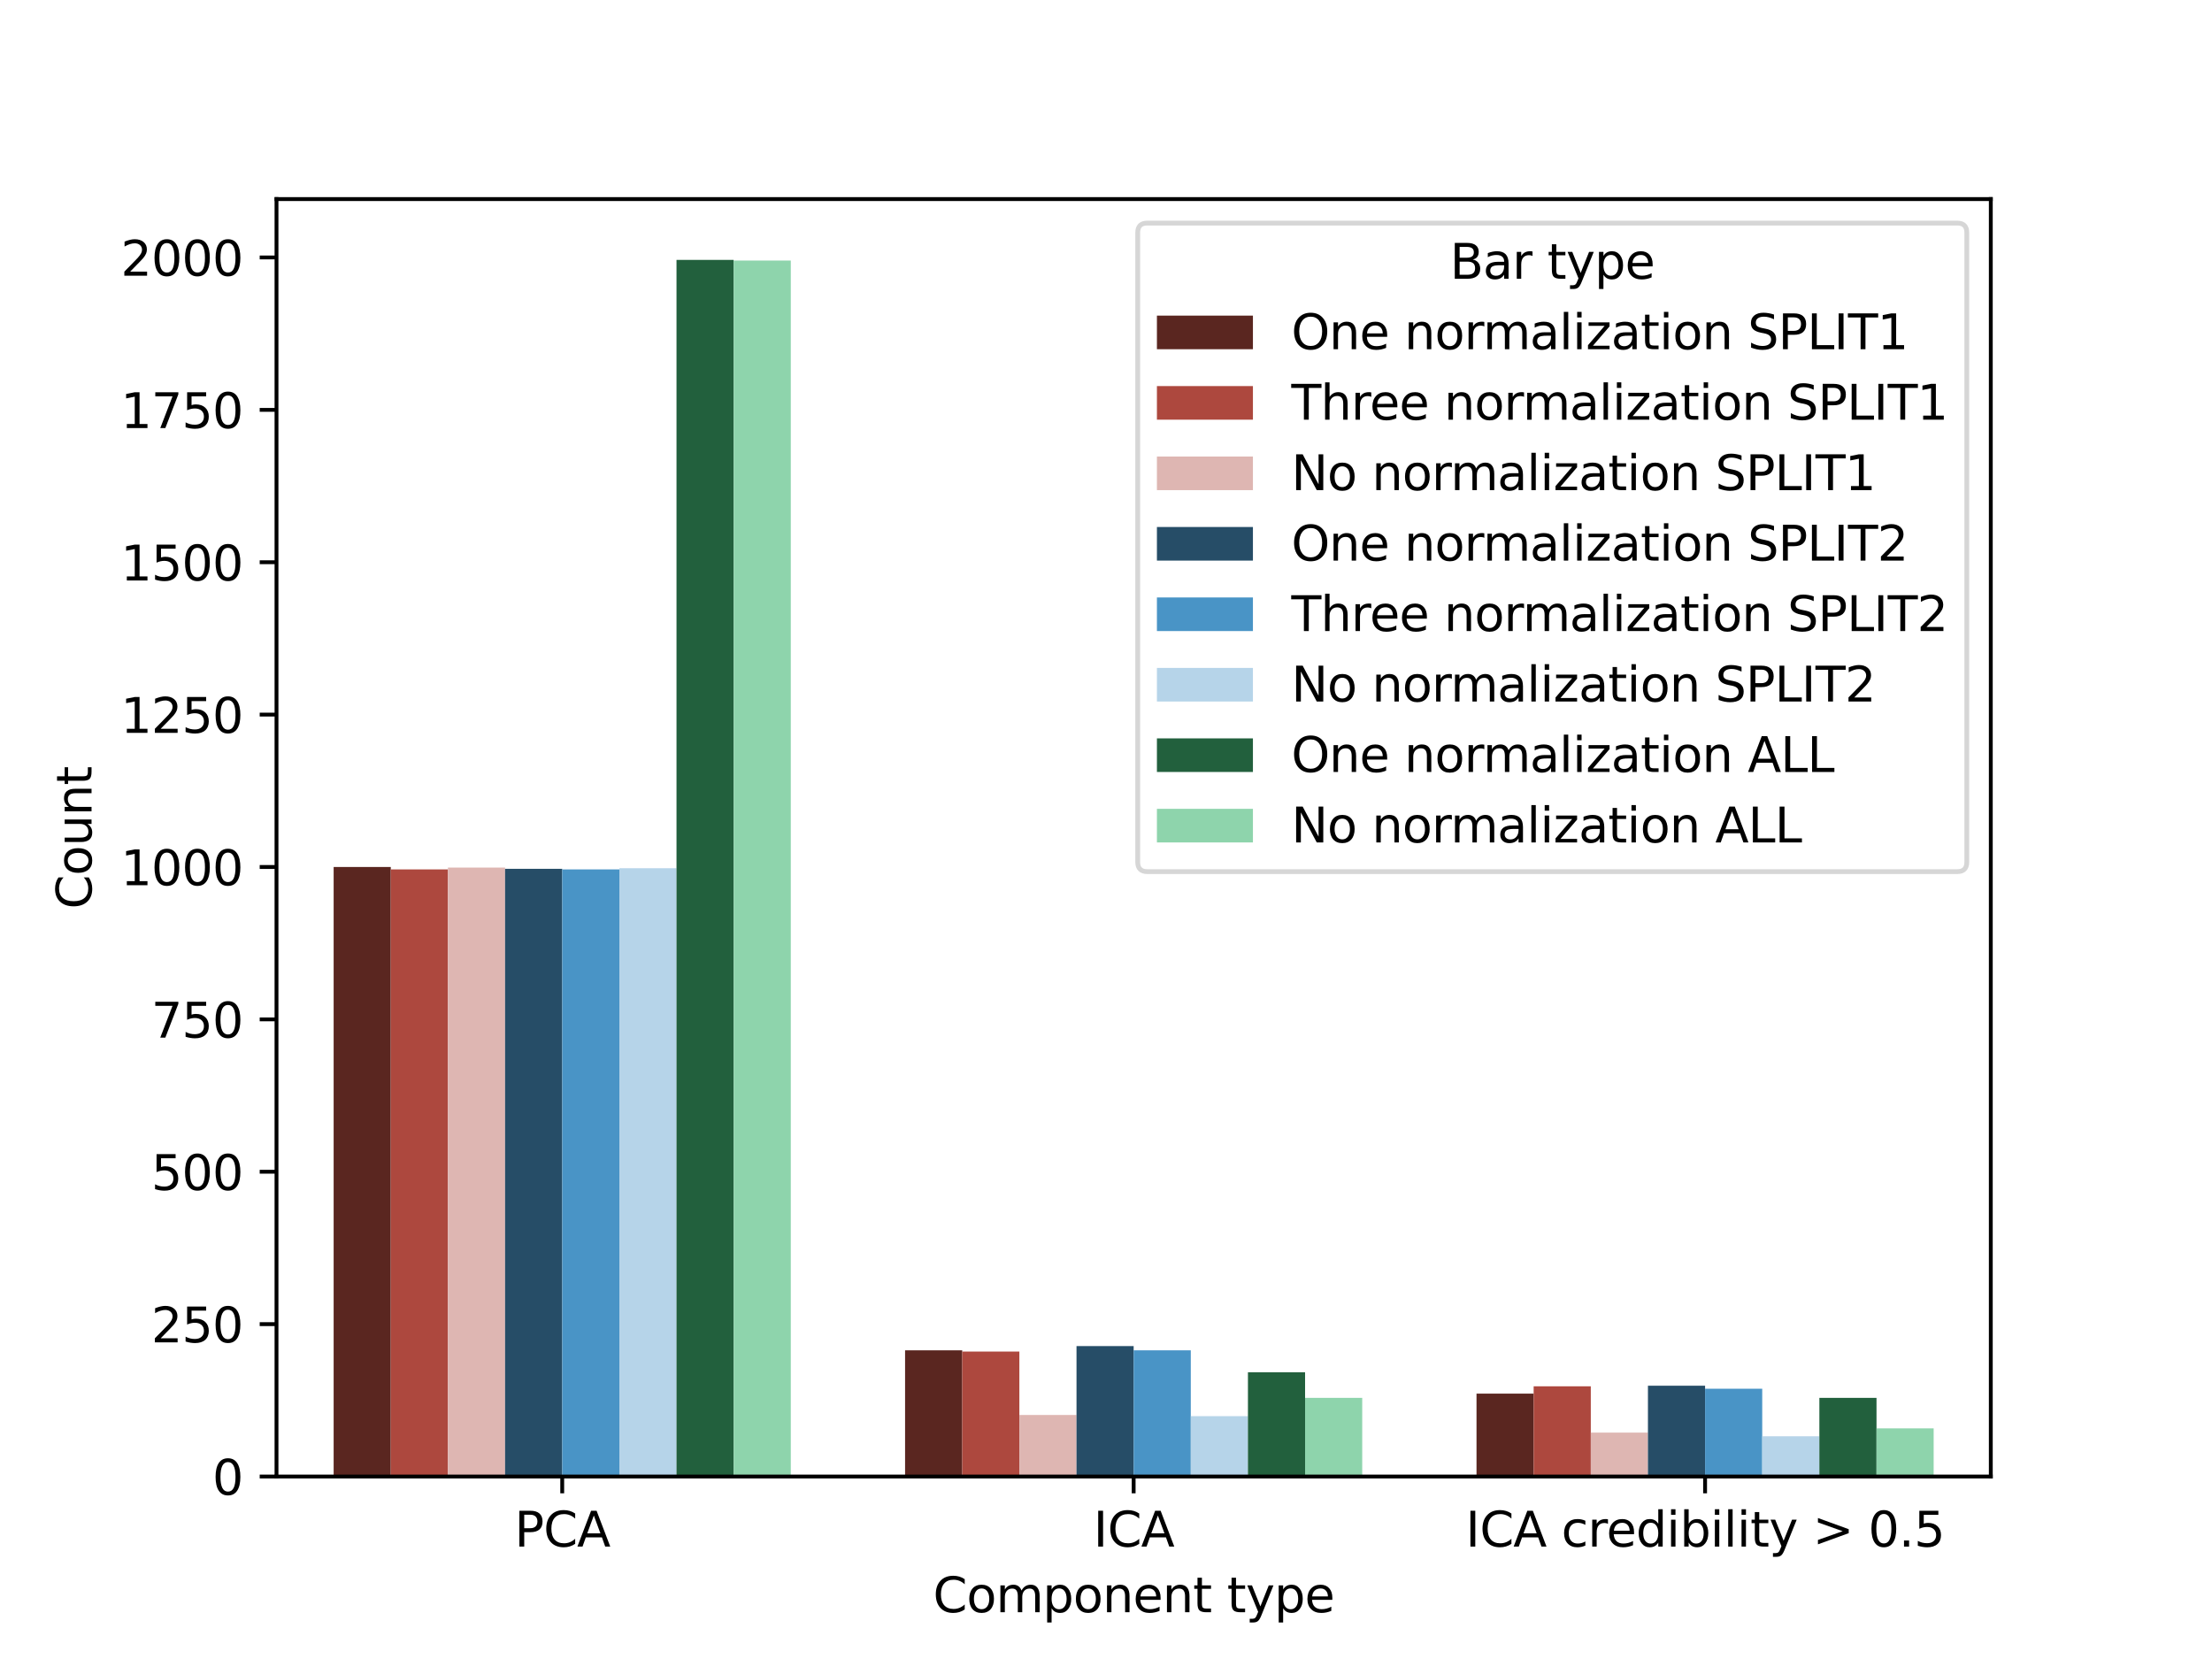 <?xml version="1.0" encoding="utf-8" standalone="no"?>
<!DOCTYPE svg PUBLIC "-//W3C//DTD SVG 1.1//EN"
  "http://www.w3.org/Graphics/SVG/1.1/DTD/svg11.dtd">
<svg height="345.6pt" version="1.1" viewBox="0 0 460.8 345.6" width="460.8pt" xmlns="http://www.w3.org/2000/svg" xmlns:xlink="http://www.w3.org/1999/xlink">
 <defs>
  <style type="text/css">*{stroke-linecap:butt;stroke-linejoin:round;}</style>
 </defs>
 <g id="figure_1">
  <g id="patch_1">
   <path d="M 0 345.6 
L 460.8 345.6 
L 460.8 0 
L 0 0 
z
" style="fill:#ffffff;"/>
  </g>
  <g id="axes_1">
   <g id="patch_2">
    <path d="M 57.6 307.584 
L 414.72 307.584 
L 414.72 41.472 
L 57.6 41.472 
z
" style="fill:#ffffff;"/>
   </g>
   <g id="patch_3">
    <path clip-path="url(#p05b188f183)" d="M 69.504 307.584 
L 81.408 307.584 
L 81.408 180.61 
L 69.504 180.61 
z
" style="fill:#5a2620;"/>
   </g>
   <g id="patch_4">
    <path clip-path="url(#p05b188f183)" d="M 188.544 307.584 
L 200.448 307.584 
L 200.448 281.3 
L 188.544 281.3 
z
" style="fill:#5a2620;"/>
   </g>
   <g id="patch_5">
    <path clip-path="url(#p05b188f183)" d="M 307.584 307.584 
L 319.488 307.584 
L 319.488 290.316 
L 307.584 290.316 
z
" style="fill:#5a2620;"/>
   </g>
   <g id="patch_6">
    <path clip-path="url(#p05b188f183)" d="M 81.408 307.584 
L 93.312 307.584 
L 93.312 181.118 
L 81.408 181.118 
z
" style="fill:#ad483e;"/>
   </g>
   <g id="patch_7">
    <path clip-path="url(#p05b188f183)" d="M 200.448 307.584 
L 212.352 307.584 
L 212.352 281.554 
L 200.448 281.554 
z
" style="fill:#ad483e;"/>
   </g>
   <g id="patch_8">
    <path clip-path="url(#p05b188f183)" d="M 319.488 307.584 
L 331.392 307.584 
L 331.392 288.792 
L 319.488 288.792 
z
" style="fill:#ad483e;"/>
   </g>
   <g id="patch_9">
    <path clip-path="url(#p05b188f183)" d="M 93.312 307.584 
L 105.216 307.584 
L 105.216 180.737 
L 93.312 180.737 
z
" style="fill:#deb6b2;"/>
   </g>
   <g id="patch_10">
    <path clip-path="url(#p05b188f183)" d="M 212.352 307.584 
L 224.256 307.584 
L 224.256 294.76 
L 212.352 294.76 
z
" style="fill:#deb6b2;"/>
   </g>
   <g id="patch_11">
    <path clip-path="url(#p05b188f183)" d="M 331.392 307.584 
L 343.296 307.584 
L 343.296 298.442 
L 331.392 298.442 
z
" style="fill:#deb6b2;"/>
   </g>
   <g id="patch_12">
    <path clip-path="url(#p05b188f183)" d="M 105.216 307.584 
L 117.12 307.584 
L 117.12 180.991 
L 105.216 180.991 
z
" style="fill:#264d67;"/>
   </g>
   <g id="patch_13">
    <path clip-path="url(#p05b188f183)" d="M 224.256 307.584 
L 236.16 307.584 
L 236.16 280.412 
L 224.256 280.412 
z
" style="fill:#264d67;"/>
   </g>
   <g id="patch_14">
    <path clip-path="url(#p05b188f183)" d="M 343.296 307.584 
L 355.2 307.584 
L 355.2 288.665 
L 343.296 288.665 
z
" style="fill:#264d67;"/>
   </g>
   <g id="patch_15">
    <path clip-path="url(#p05b188f183)" d="M 117.12 307.584 
L 129.024 307.584 
L 129.024 181.118 
L 117.12 181.118 
z
" style="fill:#4994c6;"/>
   </g>
   <g id="patch_16">
    <path clip-path="url(#p05b188f183)" d="M 236.16 307.584 
L 248.064 307.584 
L 248.064 281.3 
L 236.16 281.3 
z
" style="fill:#4994c6;"/>
   </g>
   <g id="patch_17">
    <path clip-path="url(#p05b188f183)" d="M 355.2 307.584 
L 367.104 307.584 
L 367.104 289.3 
L 355.2 289.3 
z
" style="fill:#4994c6;"/>
   </g>
   <g id="patch_18">
    <path clip-path="url(#p05b188f183)" d="M 129.024 307.584 
L 140.928 307.584 
L 140.928 180.864 
L 129.024 180.864 
z
" style="fill:#b6d4e9;"/>
   </g>
   <g id="patch_19">
    <path clip-path="url(#p05b188f183)" d="M 248.064 307.584 
L 259.968 307.584 
L 259.968 295.014 
L 248.064 295.014 
z
" style="fill:#b6d4e9;"/>
   </g>
   <g id="patch_20">
    <path clip-path="url(#p05b188f183)" d="M 367.104 307.584 
L 379.008 307.584 
L 379.008 299.204 
L 367.104 299.204 
z
" style="fill:#b6d4e9;"/>
   </g>
   <g id="patch_21">
    <path clip-path="url(#p05b188f183)" d="M 140.928 307.584 
L 152.832 307.584 
L 152.832 54.144 
L 140.928 54.144 
z
" style="fill:#22603d;"/>
   </g>
   <g id="patch_22">
    <path clip-path="url(#p05b188f183)" d="M 259.968 307.584 
L 271.872 307.584 
L 271.872 285.871 
L 259.968 285.871 
z
" style="fill:#22603d;"/>
   </g>
   <g id="patch_23">
    <path clip-path="url(#p05b188f183)" d="M 379.008 307.584 
L 390.912 307.584 
L 390.912 291.204 
L 379.008 291.204 
z
" style="fill:#22603d;"/>
   </g>
   <g id="patch_24">
    <path clip-path="url(#p05b188f183)" d="M 152.832 307.584 
L 164.736 307.584 
L 164.736 54.271 
L 152.832 54.271 
z
" style="fill:#8ed4ac;"/>
   </g>
   <g id="patch_25">
    <path clip-path="url(#p05b188f183)" d="M 271.872 307.584 
L 283.776 307.584 
L 283.776 291.204 
L 271.872 291.204 
z
" style="fill:#8ed4ac;"/>
   </g>
   <g id="patch_26">
    <path clip-path="url(#p05b188f183)" d="M 390.912 307.584 
L 402.816 307.584 
L 402.816 297.553 
L 390.912 297.553 
z
" style="fill:#8ed4ac;"/>
   </g>
   <g id="matplotlib.axis_1">
    <g id="xtick_1">
     <g id="line2d_1">
      <defs>
       <path d="M 0 0 
L 0 3.5 
" id="m9f926285c2" style="stroke:#000000;stroke-width:0.8;"/>
      </defs>
      <g>
       <use style="stroke:#000000;stroke-width:0.8;" x="117.12" xlink:href="#m9f926285c2" y="307.584"/>
      </g>
     </g>
     <g id="text_1">
      <!-- PCA -->
      <g transform="translate(107.193 322.182)scale(0.1 -0.1)">
       <defs>
        <path d="M 1259 4147 
L 1259 2394 
L 2053 2394 
Q 2494 2394 2734 2622 
Q 2975 2850 2975 3272 
Q 2975 3691 2734 3919 
Q 2494 4147 2053 4147 
L 1259 4147 
z
M 628 4666 
L 2053 4666 
Q 2838 4666 3239 4311 
Q 3641 3956 3641 3272 
Q 3641 2581 3239 2228 
Q 2838 1875 2053 1875 
L 1259 1875 
L 1259 0 
L 628 0 
L 628 4666 
z
" id="DejaVuSans-50" transform="scale(0.016)"/>
        <path d="M 4122 4306 
L 4122 3641 
Q 3803 3938 3442 4084 
Q 3081 4231 2675 4231 
Q 1875 4231 1450 3742 
Q 1025 3253 1025 2328 
Q 1025 1406 1450 917 
Q 1875 428 2675 428 
Q 3081 428 3442 575 
Q 3803 722 4122 1019 
L 4122 359 
Q 3791 134 3420 21 
Q 3050 -91 2638 -91 
Q 1578 -91 968 557 
Q 359 1206 359 2328 
Q 359 3453 968 4101 
Q 1578 4750 2638 4750 
Q 3056 4750 3426 4639 
Q 3797 4528 4122 4306 
z
" id="DejaVuSans-43" transform="scale(0.016)"/>
        <path d="M 2188 4044 
L 1331 1722 
L 3047 1722 
L 2188 4044 
z
M 1831 4666 
L 2547 4666 
L 4325 0 
L 3669 0 
L 3244 1197 
L 1141 1197 
L 716 0 
L 50 0 
L 1831 4666 
z
" id="DejaVuSans-41" transform="scale(0.016)"/>
       </defs>
       <use xlink:href="#DejaVuSans-50"/>
       <use x="60.303" xlink:href="#DejaVuSans-43"/>
       <use x="130.127" xlink:href="#DejaVuSans-41"/>
      </g>
     </g>
    </g>
    <g id="xtick_2">
     <g id="line2d_2">
      <g>
       <use style="stroke:#000000;stroke-width:0.8;" x="236.16" xlink:href="#m9f926285c2" y="307.584"/>
      </g>
     </g>
     <g id="text_2">
      <!-- ICA -->
      <g transform="translate(227.773 322.182)scale(0.1 -0.1)">
       <defs>
        <path d="M 628 4666 
L 1259 4666 
L 1259 0 
L 628 0 
L 628 4666 
z
" id="DejaVuSans-49" transform="scale(0.016)"/>
       </defs>
       <use xlink:href="#DejaVuSans-49"/>
       <use x="29.492" xlink:href="#DejaVuSans-43"/>
       <use x="99.316" xlink:href="#DejaVuSans-41"/>
      </g>
     </g>
    </g>
    <g id="xtick_3">
     <g id="line2d_3">
      <g>
       <use style="stroke:#000000;stroke-width:0.8;" x="355.2" xlink:href="#m9f926285c2" y="307.584"/>
      </g>
     </g>
     <g id="text_3">
      <!-- ICA credibility &gt; 0.5 -->
      <g transform="translate(305.312 322.182)scale(0.1 -0.1)">
       <defs>
        <path id="DejaVuSans-20" transform="scale(0.016)"/>
        <path d="M 3122 3366 
L 3122 2828 
Q 2878 2963 2633 3030 
Q 2388 3097 2138 3097 
Q 1578 3097 1268 2742 
Q 959 2388 959 1747 
Q 959 1106 1268 751 
Q 1578 397 2138 397 
Q 2388 397 2633 464 
Q 2878 531 3122 666 
L 3122 134 
Q 2881 22 2623 -34 
Q 2366 -91 2075 -91 
Q 1284 -91 818 406 
Q 353 903 353 1747 
Q 353 2603 823 3093 
Q 1294 3584 2113 3584 
Q 2378 3584 2631 3529 
Q 2884 3475 3122 3366 
z
" id="DejaVuSans-63" transform="scale(0.016)"/>
        <path d="M 2631 2963 
Q 2534 3019 2420 3045 
Q 2306 3072 2169 3072 
Q 1681 3072 1420 2755 
Q 1159 2438 1159 1844 
L 1159 0 
L 581 0 
L 581 3500 
L 1159 3500 
L 1159 2956 
Q 1341 3275 1631 3429 
Q 1922 3584 2338 3584 
Q 2397 3584 2469 3576 
Q 2541 3569 2628 3553 
L 2631 2963 
z
" id="DejaVuSans-72" transform="scale(0.016)"/>
        <path d="M 3597 1894 
L 3597 1613 
L 953 1613 
Q 991 1019 1311 708 
Q 1631 397 2203 397 
Q 2534 397 2845 478 
Q 3156 559 3463 722 
L 3463 178 
Q 3153 47 2828 -22 
Q 2503 -91 2169 -91 
Q 1331 -91 842 396 
Q 353 884 353 1716 
Q 353 2575 817 3079 
Q 1281 3584 2069 3584 
Q 2775 3584 3186 3129 
Q 3597 2675 3597 1894 
z
M 3022 2063 
Q 3016 2534 2758 2815 
Q 2500 3097 2075 3097 
Q 1594 3097 1305 2825 
Q 1016 2553 972 2059 
L 3022 2063 
z
" id="DejaVuSans-65" transform="scale(0.016)"/>
        <path d="M 2906 2969 
L 2906 4863 
L 3481 4863 
L 3481 0 
L 2906 0 
L 2906 525 
Q 2725 213 2448 61 
Q 2172 -91 1784 -91 
Q 1150 -91 751 415 
Q 353 922 353 1747 
Q 353 2572 751 3078 
Q 1150 3584 1784 3584 
Q 2172 3584 2448 3432 
Q 2725 3281 2906 2969 
z
M 947 1747 
Q 947 1113 1208 752 
Q 1469 391 1925 391 
Q 2381 391 2643 752 
Q 2906 1113 2906 1747 
Q 2906 2381 2643 2742 
Q 2381 3103 1925 3103 
Q 1469 3103 1208 2742 
Q 947 2381 947 1747 
z
" id="DejaVuSans-64" transform="scale(0.016)"/>
        <path d="M 603 3500 
L 1178 3500 
L 1178 0 
L 603 0 
L 603 3500 
z
M 603 4863 
L 1178 4863 
L 1178 4134 
L 603 4134 
L 603 4863 
z
" id="DejaVuSans-69" transform="scale(0.016)"/>
        <path d="M 3116 1747 
Q 3116 2381 2855 2742 
Q 2594 3103 2138 3103 
Q 1681 3103 1420 2742 
Q 1159 2381 1159 1747 
Q 1159 1113 1420 752 
Q 1681 391 2138 391 
Q 2594 391 2855 752 
Q 3116 1113 3116 1747 
z
M 1159 2969 
Q 1341 3281 1617 3432 
Q 1894 3584 2278 3584 
Q 2916 3584 3314 3078 
Q 3713 2572 3713 1747 
Q 3713 922 3314 415 
Q 2916 -91 2278 -91 
Q 1894 -91 1617 61 
Q 1341 213 1159 525 
L 1159 0 
L 581 0 
L 581 4863 
L 1159 4863 
L 1159 2969 
z
" id="DejaVuSans-62" transform="scale(0.016)"/>
        <path d="M 603 4863 
L 1178 4863 
L 1178 0 
L 603 0 
L 603 4863 
z
" id="DejaVuSans-6c" transform="scale(0.016)"/>
        <path d="M 1172 4494 
L 1172 3500 
L 2356 3500 
L 2356 3053 
L 1172 3053 
L 1172 1153 
Q 1172 725 1289 603 
Q 1406 481 1766 481 
L 2356 481 
L 2356 0 
L 1766 0 
Q 1100 0 847 248 
Q 594 497 594 1153 
L 594 3053 
L 172 3053 
L 172 3500 
L 594 3500 
L 594 4494 
L 1172 4494 
z
" id="DejaVuSans-74" transform="scale(0.016)"/>
        <path d="M 2059 -325 
Q 1816 -950 1584 -1140 
Q 1353 -1331 966 -1331 
L 506 -1331 
L 506 -850 
L 844 -850 
Q 1081 -850 1212 -737 
Q 1344 -625 1503 -206 
L 1606 56 
L 191 3500 
L 800 3500 
L 1894 763 
L 2988 3500 
L 3597 3500 
L 2059 -325 
z
" id="DejaVuSans-79" transform="scale(0.016)"/>
        <path d="M 678 3150 
L 678 3719 
L 4684 2266 
L 4684 1747 
L 678 294 
L 678 863 
L 3897 2003 
L 678 3150 
z
" id="DejaVuSans-3e" transform="scale(0.016)"/>
        <path d="M 2034 4250 
Q 1547 4250 1301 3770 
Q 1056 3291 1056 2328 
Q 1056 1369 1301 889 
Q 1547 409 2034 409 
Q 2525 409 2770 889 
Q 3016 1369 3016 2328 
Q 3016 3291 2770 3770 
Q 2525 4250 2034 4250 
z
M 2034 4750 
Q 2819 4750 3233 4129 
Q 3647 3509 3647 2328 
Q 3647 1150 3233 529 
Q 2819 -91 2034 -91 
Q 1250 -91 836 529 
Q 422 1150 422 2328 
Q 422 3509 836 4129 
Q 1250 4750 2034 4750 
z
" id="DejaVuSans-30" transform="scale(0.016)"/>
        <path d="M 684 794 
L 1344 794 
L 1344 0 
L 684 0 
L 684 794 
z
" id="DejaVuSans-2e" transform="scale(0.016)"/>
        <path d="M 691 4666 
L 3169 4666 
L 3169 4134 
L 1269 4134 
L 1269 2991 
Q 1406 3038 1543 3061 
Q 1681 3084 1819 3084 
Q 2600 3084 3056 2656 
Q 3513 2228 3513 1497 
Q 3513 744 3044 326 
Q 2575 -91 1722 -91 
Q 1428 -91 1123 -41 
Q 819 9 494 109 
L 494 744 
Q 775 591 1075 516 
Q 1375 441 1709 441 
Q 2250 441 2565 725 
Q 2881 1009 2881 1497 
Q 2881 1984 2565 2268 
Q 2250 2553 1709 2553 
Q 1456 2553 1204 2497 
Q 953 2441 691 2322 
L 691 4666 
z
" id="DejaVuSans-35" transform="scale(0.016)"/>
       </defs>
       <use xlink:href="#DejaVuSans-49"/>
       <use x="29.492" xlink:href="#DejaVuSans-43"/>
       <use x="99.316" xlink:href="#DejaVuSans-41"/>
       <use x="167.725" xlink:href="#DejaVuSans-20"/>
       <use x="199.512" xlink:href="#DejaVuSans-63"/>
       <use x="254.492" xlink:href="#DejaVuSans-72"/>
       <use x="293.355" xlink:href="#DejaVuSans-65"/>
       <use x="354.879" xlink:href="#DejaVuSans-64"/>
       <use x="418.355" xlink:href="#DejaVuSans-69"/>
       <use x="446.139" xlink:href="#DejaVuSans-62"/>
       <use x="509.615" xlink:href="#DejaVuSans-69"/>
       <use x="537.398" xlink:href="#DejaVuSans-6c"/>
       <use x="565.182" xlink:href="#DejaVuSans-69"/>
       <use x="592.965" xlink:href="#DejaVuSans-74"/>
       <use x="632.174" xlink:href="#DejaVuSans-79"/>
       <use x="691.354" xlink:href="#DejaVuSans-20"/>
       <use x="723.141" xlink:href="#DejaVuSans-3e"/>
       <use x="806.93" xlink:href="#DejaVuSans-20"/>
       <use x="838.717" xlink:href="#DejaVuSans-30"/>
       <use x="902.34" xlink:href="#DejaVuSans-2e"/>
       <use x="934.127" xlink:href="#DejaVuSans-35"/>
      </g>
     </g>
    </g>
    <g id="text_4">
     <!-- Component type -->
     <g transform="translate(194.372 335.861)scale(0.1 -0.1)">
      <defs>
       <path d="M 1959 3097 
Q 1497 3097 1228 2736 
Q 959 2375 959 1747 
Q 959 1119 1226 758 
Q 1494 397 1959 397 
Q 2419 397 2687 759 
Q 2956 1122 2956 1747 
Q 2956 2369 2687 2733 
Q 2419 3097 1959 3097 
z
M 1959 3584 
Q 2709 3584 3137 3096 
Q 3566 2609 3566 1747 
Q 3566 888 3137 398 
Q 2709 -91 1959 -91 
Q 1206 -91 779 398 
Q 353 888 353 1747 
Q 353 2609 779 3096 
Q 1206 3584 1959 3584 
z
" id="DejaVuSans-6f" transform="scale(0.016)"/>
       <path d="M 3328 2828 
Q 3544 3216 3844 3400 
Q 4144 3584 4550 3584 
Q 5097 3584 5394 3201 
Q 5691 2819 5691 2113 
L 5691 0 
L 5113 0 
L 5113 2094 
Q 5113 2597 4934 2840 
Q 4756 3084 4391 3084 
Q 3944 3084 3684 2787 
Q 3425 2491 3425 1978 
L 3425 0 
L 2847 0 
L 2847 2094 
Q 2847 2600 2669 2842 
Q 2491 3084 2119 3084 
Q 1678 3084 1418 2786 
Q 1159 2488 1159 1978 
L 1159 0 
L 581 0 
L 581 3500 
L 1159 3500 
L 1159 2956 
Q 1356 3278 1631 3431 
Q 1906 3584 2284 3584 
Q 2666 3584 2933 3390 
Q 3200 3197 3328 2828 
z
" id="DejaVuSans-6d" transform="scale(0.016)"/>
       <path d="M 1159 525 
L 1159 -1331 
L 581 -1331 
L 581 3500 
L 1159 3500 
L 1159 2969 
Q 1341 3281 1617 3432 
Q 1894 3584 2278 3584 
Q 2916 3584 3314 3078 
Q 3713 2572 3713 1747 
Q 3713 922 3314 415 
Q 2916 -91 2278 -91 
Q 1894 -91 1617 61 
Q 1341 213 1159 525 
z
M 3116 1747 
Q 3116 2381 2855 2742 
Q 2594 3103 2138 3103 
Q 1681 3103 1420 2742 
Q 1159 2381 1159 1747 
Q 1159 1113 1420 752 
Q 1681 391 2138 391 
Q 2594 391 2855 752 
Q 3116 1113 3116 1747 
z
" id="DejaVuSans-70" transform="scale(0.016)"/>
       <path d="M 3513 2113 
L 3513 0 
L 2938 0 
L 2938 2094 
Q 2938 2591 2744 2837 
Q 2550 3084 2163 3084 
Q 1697 3084 1428 2787 
Q 1159 2491 1159 1978 
L 1159 0 
L 581 0 
L 581 3500 
L 1159 3500 
L 1159 2956 
Q 1366 3272 1645 3428 
Q 1925 3584 2291 3584 
Q 2894 3584 3203 3211 
Q 3513 2838 3513 2113 
z
" id="DejaVuSans-6e" transform="scale(0.016)"/>
      </defs>
      <use xlink:href="#DejaVuSans-43"/>
      <use x="69.824" xlink:href="#DejaVuSans-6f"/>
      <use x="131.006" xlink:href="#DejaVuSans-6d"/>
      <use x="228.418" xlink:href="#DejaVuSans-70"/>
      <use x="291.895" xlink:href="#DejaVuSans-6f"/>
      <use x="353.076" xlink:href="#DejaVuSans-6e"/>
      <use x="416.455" xlink:href="#DejaVuSans-65"/>
      <use x="477.979" xlink:href="#DejaVuSans-6e"/>
      <use x="541.357" xlink:href="#DejaVuSans-74"/>
      <use x="580.566" xlink:href="#DejaVuSans-20"/>
      <use x="612.354" xlink:href="#DejaVuSans-74"/>
      <use x="651.562" xlink:href="#DejaVuSans-79"/>
      <use x="710.742" xlink:href="#DejaVuSans-70"/>
      <use x="774.219" xlink:href="#DejaVuSans-65"/>
     </g>
    </g>
   </g>
   <g id="matplotlib.axis_2">
    <g id="ytick_1">
     <g id="line2d_4">
      <defs>
       <path d="M 0 0 
L -3.5 0 
" id="mb1b234fc7c" style="stroke:#000000;stroke-width:0.8;"/>
      </defs>
      <g>
       <use style="stroke:#000000;stroke-width:0.8;" x="57.6" xlink:href="#mb1b234fc7c" y="307.584"/>
      </g>
     </g>
     <g id="text_5">
      <!-- 0 -->
      <g transform="translate(44.237 311.383)scale(0.1 -0.1)">
       <use xlink:href="#DejaVuSans-30"/>
      </g>
     </g>
    </g>
    <g id="ytick_2">
     <g id="line2d_5">
      <g>
       <use style="stroke:#000000;stroke-width:0.8;" x="57.6" xlink:href="#mb1b234fc7c" y="275.841"/>
      </g>
     </g>
     <g id="text_6">
      <!-- 250 -->
      <g transform="translate(31.512 279.64)scale(0.1 -0.1)">
       <defs>
        <path d="M 1228 531 
L 3431 531 
L 3431 0 
L 469 0 
L 469 531 
Q 828 903 1448 1529 
Q 2069 2156 2228 2338 
Q 2531 2678 2651 2914 
Q 2772 3150 2772 3378 
Q 2772 3750 2511 3984 
Q 2250 4219 1831 4219 
Q 1534 4219 1204 4116 
Q 875 4013 500 3803 
L 500 4441 
Q 881 4594 1212 4672 
Q 1544 4750 1819 4750 
Q 2544 4750 2975 4387 
Q 3406 4025 3406 3419 
Q 3406 3131 3298 2873 
Q 3191 2616 2906 2266 
Q 2828 2175 2409 1742 
Q 1991 1309 1228 531 
z
" id="DejaVuSans-32" transform="scale(0.016)"/>
       </defs>
       <use xlink:href="#DejaVuSans-32"/>
       <use x="63.623" xlink:href="#DejaVuSans-35"/>
       <use x="127.246" xlink:href="#DejaVuSans-30"/>
      </g>
     </g>
    </g>
    <g id="ytick_3">
     <g id="line2d_6">
      <g>
       <use style="stroke:#000000;stroke-width:0.8;" x="57.6" xlink:href="#mb1b234fc7c" y="244.097"/>
      </g>
     </g>
     <g id="text_7">
      <!-- 500 -->
      <g transform="translate(31.512 247.896)scale(0.1 -0.1)">
       <use xlink:href="#DejaVuSans-35"/>
       <use x="63.623" xlink:href="#DejaVuSans-30"/>
       <use x="127.246" xlink:href="#DejaVuSans-30"/>
      </g>
     </g>
    </g>
    <g id="ytick_4">
     <g id="line2d_7">
      <g>
       <use style="stroke:#000000;stroke-width:0.8;" x="57.6" xlink:href="#mb1b234fc7c" y="212.354"/>
      </g>
     </g>
     <g id="text_8">
      <!-- 750 -->
      <g transform="translate(31.512 216.153)scale(0.1 -0.1)">
       <defs>
        <path d="M 525 4666 
L 3525 4666 
L 3525 4397 
L 1831 0 
L 1172 0 
L 2766 4134 
L 525 4134 
L 525 4666 
z
" id="DejaVuSans-37" transform="scale(0.016)"/>
       </defs>
       <use xlink:href="#DejaVuSans-37"/>
       <use x="63.623" xlink:href="#DejaVuSans-35"/>
       <use x="127.246" xlink:href="#DejaVuSans-30"/>
      </g>
     </g>
    </g>
    <g id="ytick_5">
     <g id="line2d_8">
      <g>
       <use style="stroke:#000000;stroke-width:0.8;" x="57.6" xlink:href="#mb1b234fc7c" y="180.61"/>
      </g>
     </g>
     <g id="text_9">
      <!-- 1000 -->
      <g transform="translate(25.15 184.409)scale(0.1 -0.1)">
       <defs>
        <path d="M 794 531 
L 1825 531 
L 1825 4091 
L 703 3866 
L 703 4441 
L 1819 4666 
L 2450 4666 
L 2450 531 
L 3481 531 
L 3481 0 
L 794 0 
L 794 531 
z
" id="DejaVuSans-31" transform="scale(0.016)"/>
       </defs>
       <use xlink:href="#DejaVuSans-31"/>
       <use x="63.623" xlink:href="#DejaVuSans-30"/>
       <use x="127.246" xlink:href="#DejaVuSans-30"/>
       <use x="190.869" xlink:href="#DejaVuSans-30"/>
      </g>
     </g>
    </g>
    <g id="ytick_6">
     <g id="line2d_9">
      <g>
       <use style="stroke:#000000;stroke-width:0.8;" x="57.6" xlink:href="#mb1b234fc7c" y="148.867"/>
      </g>
     </g>
     <g id="text_10">
      <!-- 1250 -->
      <g transform="translate(25.15 152.666)scale(0.1 -0.1)">
       <use xlink:href="#DejaVuSans-31"/>
       <use x="63.623" xlink:href="#DejaVuSans-32"/>
       <use x="127.246" xlink:href="#DejaVuSans-35"/>
       <use x="190.869" xlink:href="#DejaVuSans-30"/>
      </g>
     </g>
    </g>
    <g id="ytick_7">
     <g id="line2d_10">
      <g>
       <use style="stroke:#000000;stroke-width:0.8;" x="57.6" xlink:href="#mb1b234fc7c" y="117.123"/>
      </g>
     </g>
     <g id="text_11">
      <!-- 1500 -->
      <g transform="translate(25.15 120.922)scale(0.1 -0.1)">
       <use xlink:href="#DejaVuSans-31"/>
       <use x="63.623" xlink:href="#DejaVuSans-35"/>
       <use x="127.246" xlink:href="#DejaVuSans-30"/>
       <use x="190.869" xlink:href="#DejaVuSans-30"/>
      </g>
     </g>
    </g>
    <g id="ytick_8">
     <g id="line2d_11">
      <g>
       <use style="stroke:#000000;stroke-width:0.8;" x="57.6" xlink:href="#mb1b234fc7c" y="85.38"/>
      </g>
     </g>
     <g id="text_12">
      <!-- 1750 -->
      <g transform="translate(25.15 89.179)scale(0.1 -0.1)">
       <use xlink:href="#DejaVuSans-31"/>
       <use x="63.623" xlink:href="#DejaVuSans-37"/>
       <use x="127.246" xlink:href="#DejaVuSans-35"/>
       <use x="190.869" xlink:href="#DejaVuSans-30"/>
      </g>
     </g>
    </g>
    <g id="ytick_9">
     <g id="line2d_12">
      <g>
       <use style="stroke:#000000;stroke-width:0.8;" x="57.6" xlink:href="#mb1b234fc7c" y="53.636"/>
      </g>
     </g>
     <g id="text_13">
      <!-- 2000 -->
      <g transform="translate(25.15 57.435)scale(0.1 -0.1)">
       <use xlink:href="#DejaVuSans-32"/>
       <use x="63.623" xlink:href="#DejaVuSans-30"/>
       <use x="127.246" xlink:href="#DejaVuSans-30"/>
       <use x="190.869" xlink:href="#DejaVuSans-30"/>
      </g>
     </g>
    </g>
    <g id="text_14">
     <!-- Count -->
     <g transform="translate(19.07 189.376)rotate(-90)scale(0.1 -0.1)">
      <defs>
       <path d="M 544 1381 
L 544 3500 
L 1119 3500 
L 1119 1403 
Q 1119 906 1312 657 
Q 1506 409 1894 409 
Q 2359 409 2629 706 
Q 2900 1003 2900 1516 
L 2900 3500 
L 3475 3500 
L 3475 0 
L 2900 0 
L 2900 538 
Q 2691 219 2414 64 
Q 2138 -91 1772 -91 
Q 1169 -91 856 284 
Q 544 659 544 1381 
z
M 1991 3584 
L 1991 3584 
z
" id="DejaVuSans-75" transform="scale(0.016)"/>
      </defs>
      <use xlink:href="#DejaVuSans-43"/>
      <use x="69.824" xlink:href="#DejaVuSans-6f"/>
      <use x="131.006" xlink:href="#DejaVuSans-75"/>
      <use x="194.385" xlink:href="#DejaVuSans-6e"/>
      <use x="257.764" xlink:href="#DejaVuSans-74"/>
     </g>
    </g>
   </g>
   <g id="line2d_13">
    <path clip-path="url(#p05b188f183)" style="fill:none;stroke:#424242;stroke-linecap:square;stroke-width:2.7;"/>
   </g>
   <g id="line2d_14">
    <path clip-path="url(#p05b188f183)" style="fill:none;stroke:#424242;stroke-linecap:square;stroke-width:2.7;"/>
   </g>
   <g id="line2d_15">
    <path clip-path="url(#p05b188f183)" style="fill:none;stroke:#424242;stroke-linecap:square;stroke-width:2.7;"/>
   </g>
   <g id="line2d_16">
    <path clip-path="url(#p05b188f183)" style="fill:none;stroke:#424242;stroke-linecap:square;stroke-width:2.7;"/>
   </g>
   <g id="line2d_17">
    <path clip-path="url(#p05b188f183)" style="fill:none;stroke:#424242;stroke-linecap:square;stroke-width:2.7;"/>
   </g>
   <g id="line2d_18">
    <path clip-path="url(#p05b188f183)" style="fill:none;stroke:#424242;stroke-linecap:square;stroke-width:2.7;"/>
   </g>
   <g id="line2d_19">
    <path clip-path="url(#p05b188f183)" style="fill:none;stroke:#424242;stroke-linecap:square;stroke-width:2.7;"/>
   </g>
   <g id="line2d_20">
    <path clip-path="url(#p05b188f183)" style="fill:none;stroke:#424242;stroke-linecap:square;stroke-width:2.7;"/>
   </g>
   <g id="line2d_21">
    <path clip-path="url(#p05b188f183)" style="fill:none;stroke:#424242;stroke-linecap:square;stroke-width:2.7;"/>
   </g>
   <g id="line2d_22">
    <path clip-path="url(#p05b188f183)" style="fill:none;stroke:#424242;stroke-linecap:square;stroke-width:2.7;"/>
   </g>
   <g id="line2d_23">
    <path clip-path="url(#p05b188f183)" style="fill:none;stroke:#424242;stroke-linecap:square;stroke-width:2.7;"/>
   </g>
   <g id="line2d_24">
    <path clip-path="url(#p05b188f183)" style="fill:none;stroke:#424242;stroke-linecap:square;stroke-width:2.7;"/>
   </g>
   <g id="line2d_25">
    <path clip-path="url(#p05b188f183)" style="fill:none;stroke:#424242;stroke-linecap:square;stroke-width:2.7;"/>
   </g>
   <g id="line2d_26">
    <path clip-path="url(#p05b188f183)" style="fill:none;stroke:#424242;stroke-linecap:square;stroke-width:2.7;"/>
   </g>
   <g id="line2d_27">
    <path clip-path="url(#p05b188f183)" style="fill:none;stroke:#424242;stroke-linecap:square;stroke-width:2.7;"/>
   </g>
   <g id="line2d_28">
    <path clip-path="url(#p05b188f183)" style="fill:none;stroke:#424242;stroke-linecap:square;stroke-width:2.7;"/>
   </g>
   <g id="line2d_29">
    <path clip-path="url(#p05b188f183)" style="fill:none;stroke:#424242;stroke-linecap:square;stroke-width:2.7;"/>
   </g>
   <g id="line2d_30">
    <path clip-path="url(#p05b188f183)" style="fill:none;stroke:#424242;stroke-linecap:square;stroke-width:2.7;"/>
   </g>
   <g id="line2d_31">
    <path clip-path="url(#p05b188f183)" style="fill:none;stroke:#424242;stroke-linecap:square;stroke-width:2.7;"/>
   </g>
   <g id="line2d_32">
    <path clip-path="url(#p05b188f183)" style="fill:none;stroke:#424242;stroke-linecap:square;stroke-width:2.7;"/>
   </g>
   <g id="line2d_33">
    <path clip-path="url(#p05b188f183)" style="fill:none;stroke:#424242;stroke-linecap:square;stroke-width:2.7;"/>
   </g>
   <g id="line2d_34">
    <path clip-path="url(#p05b188f183)" style="fill:none;stroke:#424242;stroke-linecap:square;stroke-width:2.7;"/>
   </g>
   <g id="line2d_35">
    <path clip-path="url(#p05b188f183)" style="fill:none;stroke:#424242;stroke-linecap:square;stroke-width:2.7;"/>
   </g>
   <g id="line2d_36">
    <path clip-path="url(#p05b188f183)" style="fill:none;stroke:#424242;stroke-linecap:square;stroke-width:2.7;"/>
   </g>
   <g id="patch_27">
    <path d="M 57.6 307.584 
L 57.6 41.472 
" style="fill:none;stroke:#000000;stroke-linecap:square;stroke-linejoin:miter;stroke-width:0.8;"/>
   </g>
   <g id="patch_28">
    <path d="M 414.72 307.584 
L 414.72 41.472 
" style="fill:none;stroke:#000000;stroke-linecap:square;stroke-linejoin:miter;stroke-width:0.8;"/>
   </g>
   <g id="patch_29">
    <path d="M 57.6 307.584 
L 414.72 307.584 
" style="fill:none;stroke:#000000;stroke-linecap:square;stroke-linejoin:miter;stroke-width:0.8;"/>
   </g>
   <g id="patch_30">
    <path d="M 57.6 41.472 
L 414.72 41.472 
" style="fill:none;stroke:#000000;stroke-linecap:square;stroke-linejoin:miter;stroke-width:0.8;"/>
   </g>
   <g id="legend_1">
    <g id="patch_31">
     <path d="M 239.007 181.575 
L 407.72 181.575 
Q 409.72 181.575 409.72 179.575 
L 409.72 48.472 
Q 409.72 46.472 407.72 46.472 
L 239.007 46.472 
Q 237.007 46.472 237.007 48.472 
L 237.007 179.575 
Q 237.007 181.575 239.007 181.575 
z
" style="fill:#ffffff;opacity:0.8;stroke:#cccccc;stroke-linejoin:miter;"/>
    </g>
    <g id="text_15">
     <!-- Bar type -->
     <g transform="translate(302.054 58.07)scale(0.1 -0.1)">
      <defs>
       <path d="M 1259 2228 
L 1259 519 
L 2272 519 
Q 2781 519 3026 730 
Q 3272 941 3272 1375 
Q 3272 1813 3026 2020 
Q 2781 2228 2272 2228 
L 1259 2228 
z
M 1259 4147 
L 1259 2741 
L 2194 2741 
Q 2656 2741 2882 2914 
Q 3109 3088 3109 3444 
Q 3109 3797 2882 3972 
Q 2656 4147 2194 4147 
L 1259 4147 
z
M 628 4666 
L 2241 4666 
Q 2963 4666 3353 4366 
Q 3744 4066 3744 3513 
Q 3744 3084 3544 2831 
Q 3344 2578 2956 2516 
Q 3422 2416 3680 2098 
Q 3938 1781 3938 1306 
Q 3938 681 3513 340 
Q 3088 0 2303 0 
L 628 0 
L 628 4666 
z
" id="DejaVuSans-42" transform="scale(0.016)"/>
       <path d="M 2194 1759 
Q 1497 1759 1228 1600 
Q 959 1441 959 1056 
Q 959 750 1161 570 
Q 1363 391 1709 391 
Q 2188 391 2477 730 
Q 2766 1069 2766 1631 
L 2766 1759 
L 2194 1759 
z
M 3341 1997 
L 3341 0 
L 2766 0 
L 2766 531 
Q 2569 213 2275 61 
Q 1981 -91 1556 -91 
Q 1019 -91 701 211 
Q 384 513 384 1019 
Q 384 1609 779 1909 
Q 1175 2209 1959 2209 
L 2766 2209 
L 2766 2266 
Q 2766 2663 2505 2880 
Q 2244 3097 1772 3097 
Q 1472 3097 1187 3025 
Q 903 2953 641 2809 
L 641 3341 
Q 956 3463 1253 3523 
Q 1550 3584 1831 3584 
Q 2591 3584 2966 3190 
Q 3341 2797 3341 1997 
z
" id="DejaVuSans-61" transform="scale(0.016)"/>
      </defs>
      <use xlink:href="#DejaVuSans-42"/>
      <use x="68.604" xlink:href="#DejaVuSans-61"/>
      <use x="129.883" xlink:href="#DejaVuSans-72"/>
      <use x="170.996" xlink:href="#DejaVuSans-20"/>
      <use x="202.783" xlink:href="#DejaVuSans-74"/>
      <use x="241.992" xlink:href="#DejaVuSans-79"/>
      <use x="301.172" xlink:href="#DejaVuSans-70"/>
      <use x="364.648" xlink:href="#DejaVuSans-65"/>
     </g>
    </g>
    <g id="patch_32">
     <path d="M 241.007 72.749 
L 261.007 72.749 
L 261.007 65.749 
L 241.007 65.749 
z
" style="fill:#5a2620;"/>
    </g>
    <g id="text_16">
     <!-- One normalization SPLIT1 -->
     <g transform="translate(269.007 72.749)scale(0.1 -0.1)">
      <defs>
       <path d="M 2522 4238 
Q 1834 4238 1429 3725 
Q 1025 3213 1025 2328 
Q 1025 1447 1429 934 
Q 1834 422 2522 422 
Q 3209 422 3611 934 
Q 4013 1447 4013 2328 
Q 4013 3213 3611 3725 
Q 3209 4238 2522 4238 
z
M 2522 4750 
Q 3503 4750 4090 4092 
Q 4678 3434 4678 2328 
Q 4678 1225 4090 567 
Q 3503 -91 2522 -91 
Q 1538 -91 948 565 
Q 359 1222 359 2328 
Q 359 3434 948 4092 
Q 1538 4750 2522 4750 
z
" id="DejaVuSans-4f" transform="scale(0.016)"/>
       <path d="M 353 3500 
L 3084 3500 
L 3084 2975 
L 922 459 
L 3084 459 
L 3084 0 
L 275 0 
L 275 525 
L 2438 3041 
L 353 3041 
L 353 3500 
z
" id="DejaVuSans-7a" transform="scale(0.016)"/>
       <path d="M 3425 4513 
L 3425 3897 
Q 3066 4069 2747 4153 
Q 2428 4238 2131 4238 
Q 1616 4238 1336 4038 
Q 1056 3838 1056 3469 
Q 1056 3159 1242 3001 
Q 1428 2844 1947 2747 
L 2328 2669 
Q 3034 2534 3370 2195 
Q 3706 1856 3706 1288 
Q 3706 609 3251 259 
Q 2797 -91 1919 -91 
Q 1588 -91 1214 -16 
Q 841 59 441 206 
L 441 856 
Q 825 641 1194 531 
Q 1563 422 1919 422 
Q 2459 422 2753 634 
Q 3047 847 3047 1241 
Q 3047 1584 2836 1778 
Q 2625 1972 2144 2069 
L 1759 2144 
Q 1053 2284 737 2584 
Q 422 2884 422 3419 
Q 422 4038 858 4394 
Q 1294 4750 2059 4750 
Q 2388 4750 2728 4690 
Q 3069 4631 3425 4513 
z
" id="DejaVuSans-53" transform="scale(0.016)"/>
       <path d="M 628 4666 
L 1259 4666 
L 1259 531 
L 3531 531 
L 3531 0 
L 628 0 
L 628 4666 
z
" id="DejaVuSans-4c" transform="scale(0.016)"/>
       <path d="M -19 4666 
L 3928 4666 
L 3928 4134 
L 2272 4134 
L 2272 0 
L 1638 0 
L 1638 4134 
L -19 4134 
L -19 4666 
z
" id="DejaVuSans-54" transform="scale(0.016)"/>
      </defs>
      <use xlink:href="#DejaVuSans-4f"/>
      <use x="78.711" xlink:href="#DejaVuSans-6e"/>
      <use x="142.09" xlink:href="#DejaVuSans-65"/>
      <use x="203.613" xlink:href="#DejaVuSans-20"/>
      <use x="235.4" xlink:href="#DejaVuSans-6e"/>
      <use x="298.779" xlink:href="#DejaVuSans-6f"/>
      <use x="359.961" xlink:href="#DejaVuSans-72"/>
      <use x="399.324" xlink:href="#DejaVuSans-6d"/>
      <use x="496.736" xlink:href="#DejaVuSans-61"/>
      <use x="558.016" xlink:href="#DejaVuSans-6c"/>
      <use x="585.799" xlink:href="#DejaVuSans-69"/>
      <use x="613.582" xlink:href="#DejaVuSans-7a"/>
      <use x="666.072" xlink:href="#DejaVuSans-61"/>
      <use x="727.352" xlink:href="#DejaVuSans-74"/>
      <use x="766.561" xlink:href="#DejaVuSans-69"/>
      <use x="794.344" xlink:href="#DejaVuSans-6f"/>
      <use x="855.525" xlink:href="#DejaVuSans-6e"/>
      <use x="918.904" xlink:href="#DejaVuSans-20"/>
      <use x="950.691" xlink:href="#DejaVuSans-53"/>
      <use x="1014.168" xlink:href="#DejaVuSans-50"/>
      <use x="1074.471" xlink:href="#DejaVuSans-4c"/>
      <use x="1130.184" xlink:href="#DejaVuSans-49"/>
      <use x="1159.676" xlink:href="#DejaVuSans-54"/>
      <use x="1220.76" xlink:href="#DejaVuSans-31"/>
     </g>
    </g>
    <g id="patch_33">
     <path d="M 241.007 87.427 
L 261.007 87.427 
L 261.007 80.427 
L 241.007 80.427 
z
" style="fill:#ad483e;"/>
    </g>
    <g id="text_17">
     <!-- Three normalization SPLIT1 -->
     <g transform="translate(269.007 87.427)scale(0.1 -0.1)">
      <defs>
       <path d="M 3513 2113 
L 3513 0 
L 2938 0 
L 2938 2094 
Q 2938 2591 2744 2837 
Q 2550 3084 2163 3084 
Q 1697 3084 1428 2787 
Q 1159 2491 1159 1978 
L 1159 0 
L 581 0 
L 581 4863 
L 1159 4863 
L 1159 2956 
Q 1366 3272 1645 3428 
Q 1925 3584 2291 3584 
Q 2894 3584 3203 3211 
Q 3513 2838 3513 2113 
z
" id="DejaVuSans-68" transform="scale(0.016)"/>
      </defs>
      <use xlink:href="#DejaVuSans-54"/>
      <use x="61.084" xlink:href="#DejaVuSans-68"/>
      <use x="124.463" xlink:href="#DejaVuSans-72"/>
      <use x="163.326" xlink:href="#DejaVuSans-65"/>
      <use x="224.85" xlink:href="#DejaVuSans-65"/>
      <use x="286.373" xlink:href="#DejaVuSans-20"/>
      <use x="318.16" xlink:href="#DejaVuSans-6e"/>
      <use x="381.539" xlink:href="#DejaVuSans-6f"/>
      <use x="442.721" xlink:href="#DejaVuSans-72"/>
      <use x="482.084" xlink:href="#DejaVuSans-6d"/>
      <use x="579.496" xlink:href="#DejaVuSans-61"/>
      <use x="640.775" xlink:href="#DejaVuSans-6c"/>
      <use x="668.559" xlink:href="#DejaVuSans-69"/>
      <use x="696.342" xlink:href="#DejaVuSans-7a"/>
      <use x="748.832" xlink:href="#DejaVuSans-61"/>
      <use x="810.111" xlink:href="#DejaVuSans-74"/>
      <use x="849.32" xlink:href="#DejaVuSans-69"/>
      <use x="877.104" xlink:href="#DejaVuSans-6f"/>
      <use x="938.285" xlink:href="#DejaVuSans-6e"/>
      <use x="1001.664" xlink:href="#DejaVuSans-20"/>
      <use x="1033.451" xlink:href="#DejaVuSans-53"/>
      <use x="1096.928" xlink:href="#DejaVuSans-50"/>
      <use x="1157.23" xlink:href="#DejaVuSans-4c"/>
      <use x="1212.943" xlink:href="#DejaVuSans-49"/>
      <use x="1242.436" xlink:href="#DejaVuSans-54"/>
      <use x="1303.52" xlink:href="#DejaVuSans-31"/>
     </g>
    </g>
    <g id="patch_34">
     <path d="M 241.007 102.105 
L 261.007 102.105 
L 261.007 95.105 
L 241.007 95.105 
z
" style="fill:#deb6b2;"/>
    </g>
    <g id="text_18">
     <!-- No normalization SPLIT1 -->
     <g transform="translate(269.007 102.105)scale(0.1 -0.1)">
      <defs>
       <path d="M 628 4666 
L 1478 4666 
L 3547 763 
L 3547 4666 
L 4159 4666 
L 4159 0 
L 3309 0 
L 1241 3903 
L 1241 0 
L 628 0 
L 628 4666 
z
" id="DejaVuSans-4e" transform="scale(0.016)"/>
      </defs>
      <use xlink:href="#DejaVuSans-4e"/>
      <use x="74.805" xlink:href="#DejaVuSans-6f"/>
      <use x="135.986" xlink:href="#DejaVuSans-20"/>
      <use x="167.773" xlink:href="#DejaVuSans-6e"/>
      <use x="231.152" xlink:href="#DejaVuSans-6f"/>
      <use x="292.334" xlink:href="#DejaVuSans-72"/>
      <use x="331.697" xlink:href="#DejaVuSans-6d"/>
      <use x="429.109" xlink:href="#DejaVuSans-61"/>
      <use x="490.389" xlink:href="#DejaVuSans-6c"/>
      <use x="518.172" xlink:href="#DejaVuSans-69"/>
      <use x="545.955" xlink:href="#DejaVuSans-7a"/>
      <use x="598.445" xlink:href="#DejaVuSans-61"/>
      <use x="659.725" xlink:href="#DejaVuSans-74"/>
      <use x="698.934" xlink:href="#DejaVuSans-69"/>
      <use x="726.717" xlink:href="#DejaVuSans-6f"/>
      <use x="787.898" xlink:href="#DejaVuSans-6e"/>
      <use x="851.277" xlink:href="#DejaVuSans-20"/>
      <use x="883.064" xlink:href="#DejaVuSans-53"/>
      <use x="946.541" xlink:href="#DejaVuSans-50"/>
      <use x="1006.844" xlink:href="#DejaVuSans-4c"/>
      <use x="1062.557" xlink:href="#DejaVuSans-49"/>
      <use x="1092.049" xlink:href="#DejaVuSans-54"/>
      <use x="1153.133" xlink:href="#DejaVuSans-31"/>
     </g>
    </g>
    <g id="patch_35">
     <path d="M 241.007 116.783 
L 261.007 116.783 
L 261.007 109.783 
L 241.007 109.783 
z
" style="fill:#264d67;"/>
    </g>
    <g id="text_19">
     <!-- One normalization SPLIT2 -->
     <g transform="translate(269.007 116.783)scale(0.1 -0.1)">
      <use xlink:href="#DejaVuSans-4f"/>
      <use x="78.711" xlink:href="#DejaVuSans-6e"/>
      <use x="142.09" xlink:href="#DejaVuSans-65"/>
      <use x="203.613" xlink:href="#DejaVuSans-20"/>
      <use x="235.4" xlink:href="#DejaVuSans-6e"/>
      <use x="298.779" xlink:href="#DejaVuSans-6f"/>
      <use x="359.961" xlink:href="#DejaVuSans-72"/>
      <use x="399.324" xlink:href="#DejaVuSans-6d"/>
      <use x="496.736" xlink:href="#DejaVuSans-61"/>
      <use x="558.016" xlink:href="#DejaVuSans-6c"/>
      <use x="585.799" xlink:href="#DejaVuSans-69"/>
      <use x="613.582" xlink:href="#DejaVuSans-7a"/>
      <use x="666.072" xlink:href="#DejaVuSans-61"/>
      <use x="727.352" xlink:href="#DejaVuSans-74"/>
      <use x="766.561" xlink:href="#DejaVuSans-69"/>
      <use x="794.344" xlink:href="#DejaVuSans-6f"/>
      <use x="855.525" xlink:href="#DejaVuSans-6e"/>
      <use x="918.904" xlink:href="#DejaVuSans-20"/>
      <use x="950.691" xlink:href="#DejaVuSans-53"/>
      <use x="1014.168" xlink:href="#DejaVuSans-50"/>
      <use x="1074.471" xlink:href="#DejaVuSans-4c"/>
      <use x="1130.184" xlink:href="#DejaVuSans-49"/>
      <use x="1159.676" xlink:href="#DejaVuSans-54"/>
      <use x="1220.76" xlink:href="#DejaVuSans-32"/>
     </g>
    </g>
    <g id="patch_36">
     <path d="M 241.007 131.461 
L 261.007 131.461 
L 261.007 124.461 
L 241.007 124.461 
z
" style="fill:#4994c6;"/>
    </g>
    <g id="text_20">
     <!-- Three normalization SPLIT2 -->
     <g transform="translate(269.007 131.461)scale(0.1 -0.1)">
      <use xlink:href="#DejaVuSans-54"/>
      <use x="61.084" xlink:href="#DejaVuSans-68"/>
      <use x="124.463" xlink:href="#DejaVuSans-72"/>
      <use x="163.326" xlink:href="#DejaVuSans-65"/>
      <use x="224.85" xlink:href="#DejaVuSans-65"/>
      <use x="286.373" xlink:href="#DejaVuSans-20"/>
      <use x="318.16" xlink:href="#DejaVuSans-6e"/>
      <use x="381.539" xlink:href="#DejaVuSans-6f"/>
      <use x="442.721" xlink:href="#DejaVuSans-72"/>
      <use x="482.084" xlink:href="#DejaVuSans-6d"/>
      <use x="579.496" xlink:href="#DejaVuSans-61"/>
      <use x="640.775" xlink:href="#DejaVuSans-6c"/>
      <use x="668.559" xlink:href="#DejaVuSans-69"/>
      <use x="696.342" xlink:href="#DejaVuSans-7a"/>
      <use x="748.832" xlink:href="#DejaVuSans-61"/>
      <use x="810.111" xlink:href="#DejaVuSans-74"/>
      <use x="849.32" xlink:href="#DejaVuSans-69"/>
      <use x="877.104" xlink:href="#DejaVuSans-6f"/>
      <use x="938.285" xlink:href="#DejaVuSans-6e"/>
      <use x="1001.664" xlink:href="#DejaVuSans-20"/>
      <use x="1033.451" xlink:href="#DejaVuSans-53"/>
      <use x="1096.928" xlink:href="#DejaVuSans-50"/>
      <use x="1157.23" xlink:href="#DejaVuSans-4c"/>
      <use x="1212.943" xlink:href="#DejaVuSans-49"/>
      <use x="1242.436" xlink:href="#DejaVuSans-54"/>
      <use x="1303.52" xlink:href="#DejaVuSans-32"/>
     </g>
    </g>
    <g id="patch_37">
     <path d="M 241.007 146.139 
L 261.007 146.139 
L 261.007 139.139 
L 241.007 139.139 
z
" style="fill:#b6d4e9;"/>
    </g>
    <g id="text_21">
     <!-- No normalization SPLIT2 -->
     <g transform="translate(269.007 146.139)scale(0.1 -0.1)">
      <use xlink:href="#DejaVuSans-4e"/>
      <use x="74.805" xlink:href="#DejaVuSans-6f"/>
      <use x="135.986" xlink:href="#DejaVuSans-20"/>
      <use x="167.773" xlink:href="#DejaVuSans-6e"/>
      <use x="231.152" xlink:href="#DejaVuSans-6f"/>
      <use x="292.334" xlink:href="#DejaVuSans-72"/>
      <use x="331.697" xlink:href="#DejaVuSans-6d"/>
      <use x="429.109" xlink:href="#DejaVuSans-61"/>
      <use x="490.389" xlink:href="#DejaVuSans-6c"/>
      <use x="518.172" xlink:href="#DejaVuSans-69"/>
      <use x="545.955" xlink:href="#DejaVuSans-7a"/>
      <use x="598.445" xlink:href="#DejaVuSans-61"/>
      <use x="659.725" xlink:href="#DejaVuSans-74"/>
      <use x="698.934" xlink:href="#DejaVuSans-69"/>
      <use x="726.717" xlink:href="#DejaVuSans-6f"/>
      <use x="787.898" xlink:href="#DejaVuSans-6e"/>
      <use x="851.277" xlink:href="#DejaVuSans-20"/>
      <use x="883.064" xlink:href="#DejaVuSans-53"/>
      <use x="946.541" xlink:href="#DejaVuSans-50"/>
      <use x="1006.844" xlink:href="#DejaVuSans-4c"/>
      <use x="1062.557" xlink:href="#DejaVuSans-49"/>
      <use x="1092.049" xlink:href="#DejaVuSans-54"/>
      <use x="1153.133" xlink:href="#DejaVuSans-32"/>
     </g>
    </g>
    <g id="patch_38">
     <path d="M 241.007 160.817 
L 261.007 160.817 
L 261.007 153.817 
L 241.007 153.817 
z
" style="fill:#22603d;"/>
    </g>
    <g id="text_22">
     <!-- One normalization ALL -->
     <g transform="translate(269.007 160.817)scale(0.1 -0.1)">
      <use xlink:href="#DejaVuSans-4f"/>
      <use x="78.711" xlink:href="#DejaVuSans-6e"/>
      <use x="142.09" xlink:href="#DejaVuSans-65"/>
      <use x="203.613" xlink:href="#DejaVuSans-20"/>
      <use x="235.4" xlink:href="#DejaVuSans-6e"/>
      <use x="298.779" xlink:href="#DejaVuSans-6f"/>
      <use x="359.961" xlink:href="#DejaVuSans-72"/>
      <use x="399.324" xlink:href="#DejaVuSans-6d"/>
      <use x="496.736" xlink:href="#DejaVuSans-61"/>
      <use x="558.016" xlink:href="#DejaVuSans-6c"/>
      <use x="585.799" xlink:href="#DejaVuSans-69"/>
      <use x="613.582" xlink:href="#DejaVuSans-7a"/>
      <use x="666.072" xlink:href="#DejaVuSans-61"/>
      <use x="727.352" xlink:href="#DejaVuSans-74"/>
      <use x="766.561" xlink:href="#DejaVuSans-69"/>
      <use x="794.344" xlink:href="#DejaVuSans-6f"/>
      <use x="855.525" xlink:href="#DejaVuSans-6e"/>
      <use x="918.904" xlink:href="#DejaVuSans-20"/>
      <use x="950.691" xlink:href="#DejaVuSans-41"/>
      <use x="1019.1" xlink:href="#DejaVuSans-4c"/>
      <use x="1074.812" xlink:href="#DejaVuSans-4c"/>
     </g>
    </g>
    <g id="patch_39">
     <path d="M 241.007 175.495 
L 261.007 175.495 
L 261.007 168.495 
L 241.007 168.495 
z
" style="fill:#8ed4ac;"/>
    </g>
    <g id="text_23">
     <!-- No normalization ALL -->
     <g transform="translate(269.007 175.495)scale(0.1 -0.1)">
      <use xlink:href="#DejaVuSans-4e"/>
      <use x="74.805" xlink:href="#DejaVuSans-6f"/>
      <use x="135.986" xlink:href="#DejaVuSans-20"/>
      <use x="167.773" xlink:href="#DejaVuSans-6e"/>
      <use x="231.152" xlink:href="#DejaVuSans-6f"/>
      <use x="292.334" xlink:href="#DejaVuSans-72"/>
      <use x="331.697" xlink:href="#DejaVuSans-6d"/>
      <use x="429.109" xlink:href="#DejaVuSans-61"/>
      <use x="490.389" xlink:href="#DejaVuSans-6c"/>
      <use x="518.172" xlink:href="#DejaVuSans-69"/>
      <use x="545.955" xlink:href="#DejaVuSans-7a"/>
      <use x="598.445" xlink:href="#DejaVuSans-61"/>
      <use x="659.725" xlink:href="#DejaVuSans-74"/>
      <use x="698.934" xlink:href="#DejaVuSans-69"/>
      <use x="726.717" xlink:href="#DejaVuSans-6f"/>
      <use x="787.898" xlink:href="#DejaVuSans-6e"/>
      <use x="851.277" xlink:href="#DejaVuSans-20"/>
      <use x="883.064" xlink:href="#DejaVuSans-41"/>
      <use x="951.473" xlink:href="#DejaVuSans-4c"/>
      <use x="1007.186" xlink:href="#DejaVuSans-4c"/>
     </g>
    </g>
   </g>
  </g>
 </g>
 <defs>
  <clipPath id="p05b188f183">
   <rect height="266.112" width="357.12" x="57.6" y="41.472"/>
  </clipPath>
 </defs>
</svg>
